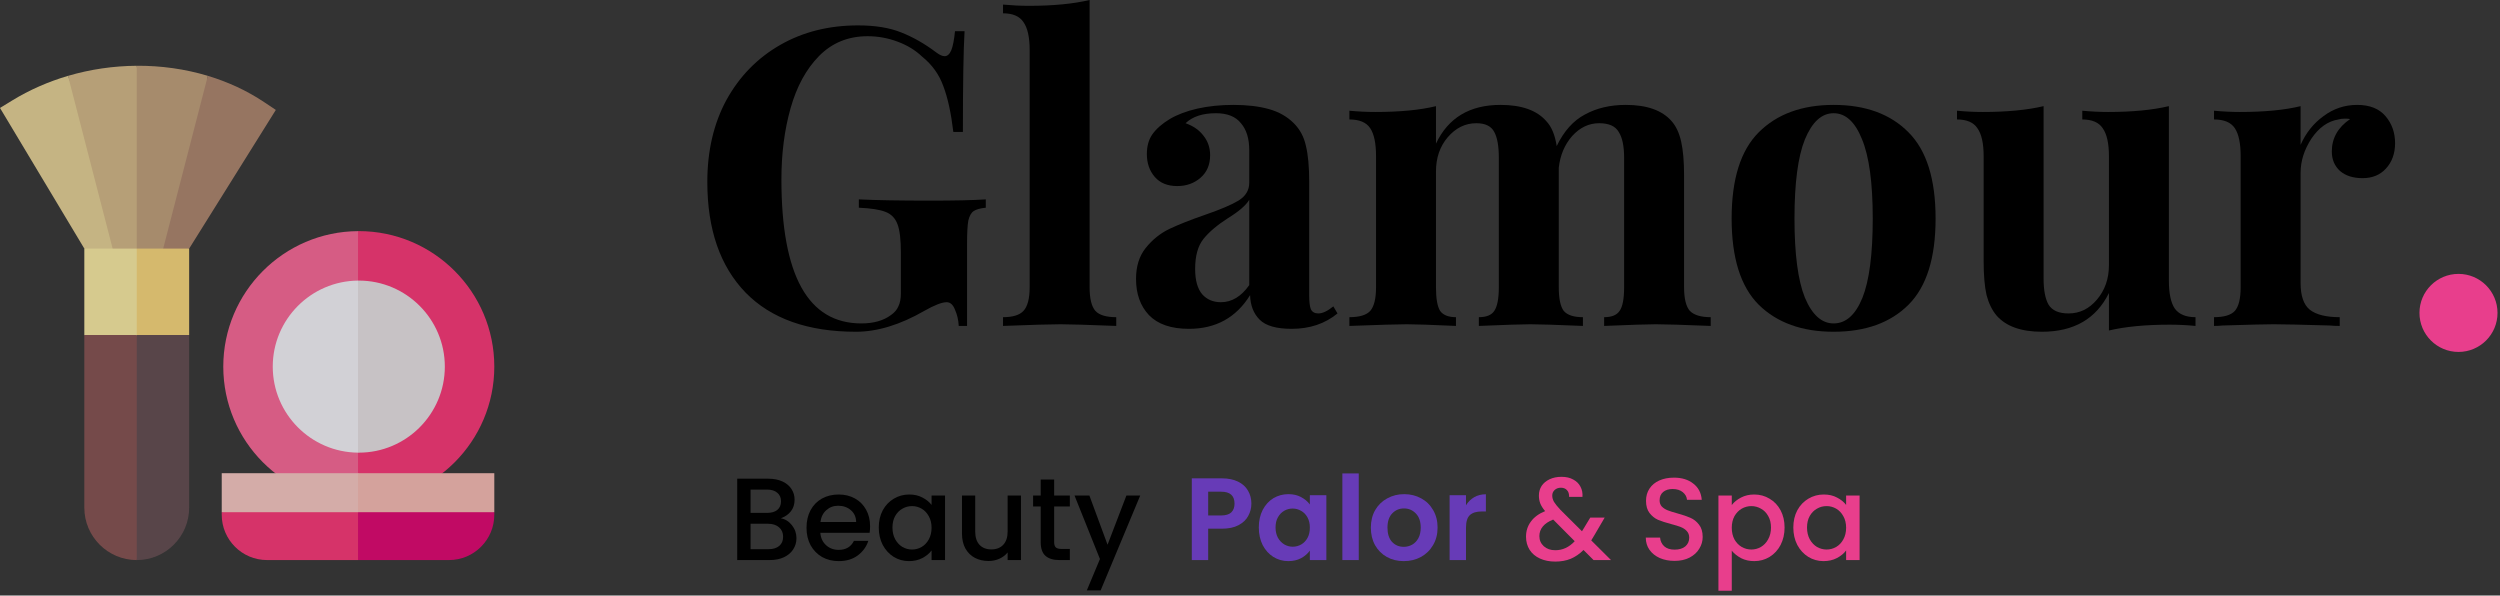 <svg width="361" height="86" viewBox="0 0 361 86" fill="none" xmlns="http://www.w3.org/2000/svg">
<rect x="0" y="0" width="361" height="86" fill="#333333" stroke="none"/>
<path d="M123.895 3.667C126.38 3.667 128.463 4.007 130.146 4.688C131.869 5.37 133.552 6.331 135.195 7.573C135.676 7.934 136.077 8.114 136.398 8.114C136.798 8.114 137.119 7.834 137.359 7.273C137.6 6.672 137.78 5.75 137.9 4.508H139.283C139.122 7.233 139.042 12.082 139.042 19.054H137.66C137.339 16.329 136.858 14.125 136.217 12.442C135.616 10.759 134.594 9.337 133.152 8.175C132.19 7.253 131.008 6.532 129.605 6.011C128.203 5.49 126.76 5.229 125.278 5.229C122.473 5.229 120.129 6.191 118.245 8.114C116.402 9.998 115.04 12.502 114.158 15.628C113.276 18.753 112.836 22.179 112.836 25.906C112.836 39.771 116.682 46.703 124.376 46.703C126.139 46.703 127.562 46.302 128.644 45.501C129.165 45.14 129.525 44.719 129.726 44.239C129.966 43.758 130.086 43.137 130.086 42.375V36.485C130.086 34.602 129.926 33.239 129.605 32.398C129.285 31.516 128.704 30.915 127.862 30.594C127.061 30.274 125.779 30.073 124.016 29.993V28.791C126.5 28.911 129.926 28.971 134.294 28.971C137.86 28.971 140.545 28.911 142.348 28.791V29.993C141.547 30.073 140.966 30.234 140.605 30.474C140.244 30.715 139.984 31.175 139.824 31.857C139.703 32.538 139.643 33.64 139.643 35.163V47.064H138.441C138.401 46.222 138.221 45.441 137.9 44.719C137.62 43.998 137.219 43.638 136.698 43.638C136.017 43.638 134.935 44.058 133.452 44.9C129.966 46.903 126.68 47.905 123.595 47.905C116.662 47.905 111.353 46.022 107.666 42.255C103.98 38.448 102.137 33.119 102.137 26.267C102.137 21.779 103.058 17.832 104.902 14.426C106.785 11.02 109.369 8.375 112.655 6.492C115.941 4.608 119.688 3.667 123.895 3.667Z" fill="black"/>
<path d="M157.339 41.474C157.339 43.117 157.619 44.259 158.18 44.9C158.741 45.501 159.743 45.801 161.186 45.801V47.064C157.018 46.903 154.333 46.823 153.131 46.823C151.769 46.823 149.004 46.903 144.836 47.064V45.801C146.239 45.801 147.221 45.501 147.782 44.9C148.383 44.259 148.683 43.117 148.683 41.474V7.213C148.683 5.37 148.383 4.027 147.782 3.186C147.221 2.344 146.239 1.923 144.836 1.923V0.661C146.119 0.781 147.361 0.841 148.563 0.841C152.049 0.841 154.974 0.561 157.339 0V41.474Z" fill="black"/>
<path d="M171.677 47.484C169.112 47.484 167.189 46.823 165.907 45.501C164.665 44.179 164.043 42.435 164.043 40.272C164.043 38.468 164.504 36.986 165.426 35.824C166.388 34.622 167.53 33.7 168.852 33.059C170.214 32.418 171.937 31.736 174.021 31.015C176.225 30.254 177.828 29.573 178.83 28.971C179.872 28.33 180.392 27.469 180.392 26.387V21.699C180.392 20.016 179.992 18.713 179.19 17.792C178.429 16.83 177.227 16.349 175.584 16.349C173.661 16.349 172.198 16.83 171.196 17.792C172.318 18.192 173.18 18.793 173.781 19.595C174.422 20.396 174.742 21.338 174.742 22.42C174.742 23.782 174.282 24.864 173.36 25.666C172.438 26.467 171.316 26.868 169.994 26.868C168.591 26.868 167.51 26.427 166.748 25.545C165.987 24.664 165.606 23.562 165.606 22.24C165.606 21.118 165.867 20.176 166.388 19.415C166.949 18.613 167.79 17.872 168.912 17.191C169.994 16.549 171.316 16.049 172.879 15.688C174.482 15.327 176.225 15.147 178.108 15.147C180.072 15.147 181.775 15.347 183.218 15.748C184.66 16.149 185.862 16.83 186.824 17.792C187.705 18.673 188.287 19.755 188.567 21.037C188.888 22.32 189.048 24.063 189.048 26.267V42.616C189.048 43.578 189.128 44.259 189.288 44.659C189.489 45.06 189.849 45.261 190.37 45.261C190.971 45.261 191.693 44.92 192.534 44.239L193.135 45.261C191.332 46.743 189.128 47.484 186.523 47.484C184.319 47.484 182.777 47.044 181.895 46.162C181.014 45.281 180.553 44.098 180.513 42.616C178.509 45.862 175.564 47.484 171.677 47.484ZM176.305 43.638C177.868 43.638 179.23 42.816 180.392 41.173V28.851C179.912 29.653 178.89 30.534 177.327 31.496C175.764 32.498 174.582 33.5 173.781 34.501C172.979 35.503 172.579 36.946 172.579 38.829C172.579 40.472 172.919 41.694 173.6 42.496C174.282 43.257 175.183 43.638 176.305 43.638Z" fill="black"/>
<path d="M243.179 41.474C243.179 43.117 243.459 44.259 244.02 44.9C244.621 45.501 245.623 45.801 247.026 45.801V47.064C243.019 46.903 240.374 46.823 239.092 46.823C237.97 46.823 235.485 46.903 231.638 47.064V45.801C232.72 45.801 233.462 45.501 233.862 44.9C234.303 44.299 234.523 43.157 234.523 41.474V22.78C234.523 21.098 234.263 19.855 233.742 19.054C233.261 18.212 232.32 17.792 230.917 17.792C229.434 17.792 228.132 18.413 227.01 19.655C225.928 20.897 225.287 22.42 225.087 24.223V41.474C225.087 43.117 225.327 44.259 225.808 44.9C226.329 45.501 227.251 45.801 228.573 45.801V47.064C224.726 46.903 222.202 46.823 220.999 46.823C219.877 46.823 217.393 46.903 213.546 47.064V45.801C214.628 45.801 215.369 45.501 215.77 44.9C216.211 44.259 216.431 43.117 216.431 41.474V22.78C216.431 21.098 216.211 19.855 215.77 19.054C215.329 18.212 214.468 17.792 213.185 17.792C211.583 17.792 210.2 18.473 209.038 19.835C207.916 21.158 207.355 22.8 207.355 24.764V41.474C207.355 43.117 207.555 44.259 207.956 44.9C208.397 45.501 209.158 45.801 210.24 45.801V47.064C206.714 46.903 204.35 46.823 203.148 46.823C201.946 46.823 199.181 46.903 194.853 47.064V45.801C196.295 45.801 197.297 45.501 197.858 44.9C198.419 44.259 198.7 43.117 198.7 41.474V22.54C198.7 20.697 198.419 19.354 197.858 18.513C197.297 17.671 196.295 17.251 194.853 17.251V15.988C196.135 16.109 197.377 16.169 198.58 16.169C202.146 16.169 205.071 15.888 207.355 15.327V20.737C209.118 17.01 212.224 15.147 216.672 15.147C219.717 15.147 221.921 15.928 223.283 17.491C224.045 18.293 224.546 19.495 224.786 21.098C225.828 18.934 227.19 17.411 228.873 16.529C230.556 15.608 232.52 15.147 234.764 15.147C237.809 15.147 240.013 15.928 241.376 17.491C242.017 18.212 242.478 19.194 242.758 20.436C243.039 21.679 243.179 23.301 243.179 25.305V41.474Z" fill="black"/>
<path d="M264.774 15.147C269.382 15.147 272.988 16.469 275.593 19.114C278.198 21.719 279.5 25.866 279.5 31.556C279.5 37.246 278.198 41.394 275.593 43.998C272.988 46.603 269.382 47.905 264.774 47.905C260.206 47.905 256.599 46.603 253.954 43.998C251.35 41.394 250.047 37.246 250.047 31.556C250.047 25.866 251.35 21.719 253.954 19.114C256.599 16.469 260.206 15.147 264.774 15.147ZM264.774 16.349C263.051 16.349 261.668 17.611 260.626 20.136C259.624 22.62 259.124 26.427 259.124 31.556C259.124 36.685 259.624 40.492 260.626 42.976C261.668 45.461 263.051 46.703 264.774 46.703C266.537 46.703 267.919 45.481 268.921 43.036C269.923 40.552 270.424 36.725 270.424 31.556C270.424 26.387 269.903 22.56 268.861 20.076C267.859 17.591 266.497 16.349 264.774 16.349Z" fill="black"/>
<path d="M313.186 40.512C313.186 42.355 313.466 43.698 314.027 44.539C314.628 45.381 315.63 45.801 317.032 45.801V47.064C315.79 46.944 314.548 46.883 313.306 46.883C309.82 46.883 306.894 47.164 304.53 47.725V42.315C302.687 46.042 299.461 47.905 294.853 47.905C291.848 47.905 289.664 47.124 288.301 45.561C287.66 44.8 287.179 43.818 286.859 42.616C286.578 41.374 286.438 39.751 286.438 37.747V22.54C286.438 20.697 286.137 19.354 285.536 18.513C284.975 17.671 283.994 17.251 282.591 17.251V15.988C283.833 16.109 285.076 16.169 286.318 16.169C289.804 16.169 292.729 15.888 295.093 15.327V40.212C295.093 41.895 295.334 43.157 295.815 43.998C296.336 44.84 297.297 45.261 298.7 45.261C300.303 45.261 301.665 44.599 302.787 43.277C303.949 41.914 304.53 40.252 304.53 38.288V22.54C304.53 20.697 304.23 19.354 303.629 18.513C303.068 17.671 302.086 17.251 300.683 17.251V15.988C301.966 16.109 303.208 16.169 304.41 16.169C307.896 16.169 310.821 15.888 313.186 15.327V40.512Z" fill="black"/>
<path d="M340.381 15.147C342.184 15.147 343.546 15.688 344.468 16.77C345.39 17.852 345.85 19.154 345.85 20.677C345.85 22.159 345.41 23.382 344.528 24.343C343.686 25.265 342.564 25.726 341.162 25.726C339.8 25.726 338.718 25.385 337.916 24.704C337.115 23.983 336.714 23.041 336.714 21.879C336.714 19.956 337.596 18.393 339.359 17.191C339.199 17.151 338.958 17.131 338.638 17.131C338.237 17.131 337.916 17.171 337.676 17.251C336.153 17.491 334.851 18.413 333.769 20.016C332.727 21.618 332.206 23.261 332.206 24.944V40.873C332.206 42.716 332.647 43.998 333.528 44.719C334.45 45.441 335.893 45.801 337.856 45.801V47.064C337.295 47.064 336.834 47.044 336.474 47.004C332.386 46.883 329.662 46.823 328.299 46.823C327.217 46.823 324.753 46.883 320.906 47.004C320.585 47.044 320.185 47.064 319.704 47.064V45.801C321.146 45.801 322.148 45.501 322.709 44.9C323.27 44.259 323.551 43.117 323.551 41.474V22.54C323.551 20.697 323.27 19.354 322.709 18.513C322.148 17.671 321.146 17.251 319.704 17.251V15.988C320.986 16.109 322.228 16.169 323.43 16.169C326.997 16.169 329.922 15.888 332.206 15.327V20.917C332.967 19.194 334.069 17.812 335.512 16.77C336.955 15.688 338.577 15.147 340.381 15.147Z" fill="black"/>
<path d="M112.744 74.838C113.375 74.951 113.91 75.283 114.35 75.835C114.789 76.388 115.009 77.013 115.009 77.712C115.009 78.309 114.851 78.85 114.536 79.335C114.231 79.808 113.786 80.186 113.2 80.467C112.614 80.738 111.932 80.873 111.155 80.873H106.455V69.124H110.935C111.735 69.124 112.423 69.259 112.997 69.53C113.572 69.8 114.006 70.166 114.299 70.629C114.592 71.079 114.739 71.587 114.739 72.15C114.739 72.826 114.558 73.39 114.198 73.841C113.837 74.291 113.352 74.624 112.744 74.838ZM108.382 74.06H110.766C111.397 74.06 111.887 73.919 112.237 73.638C112.597 73.345 112.778 72.928 112.778 72.387C112.778 71.857 112.597 71.446 112.237 71.153C111.887 70.848 111.397 70.696 110.766 70.696H108.382V74.06ZM110.986 79.301C111.639 79.301 112.152 79.143 112.524 78.828C112.896 78.512 113.082 78.072 113.082 77.509C113.082 76.934 112.885 76.478 112.49 76.14C112.096 75.802 111.572 75.632 110.918 75.632H108.382V79.301H110.986Z" fill="black"/>
<path d="M125.64 75.987C125.64 76.337 125.618 76.652 125.573 76.934H118.456C118.512 77.678 118.788 78.275 119.284 78.726C119.78 79.177 120.389 79.402 121.11 79.402C122.147 79.402 122.879 78.968 123.307 78.101H125.387C125.105 78.957 124.592 79.662 123.848 80.214C123.116 80.755 122.203 81.025 121.11 81.025C120.219 81.025 119.419 80.828 118.709 80.433C118.011 80.028 117.458 79.464 117.053 78.743C116.658 78.01 116.461 77.165 116.461 76.207C116.461 75.249 116.652 74.41 117.036 73.688C117.43 72.956 117.977 72.392 118.675 71.998C119.385 71.603 120.197 71.406 121.11 71.406C121.989 71.406 122.772 71.598 123.46 71.981C124.147 72.364 124.682 72.905 125.066 73.604C125.449 74.291 125.64 75.086 125.64 75.987ZM123.629 75.379C123.617 74.669 123.364 74.1 122.868 73.671C122.372 73.243 121.758 73.029 121.025 73.029C120.36 73.029 119.791 73.243 119.318 73.671C118.845 74.088 118.563 74.658 118.473 75.379H123.629Z" fill="black"/>
<path d="M126.894 76.173C126.894 75.238 127.086 74.41 127.469 73.688C127.864 72.967 128.393 72.409 129.058 72.015C129.735 71.609 130.478 71.406 131.29 71.406C132.022 71.406 132.659 71.553 133.2 71.846C133.752 72.127 134.192 72.483 134.519 72.911V71.558H136.463V80.873H134.519V79.487C134.192 79.926 133.747 80.293 133.183 80.586C132.62 80.879 131.977 81.025 131.256 81.025C130.456 81.025 129.723 80.822 129.058 80.417C128.393 80 127.864 79.425 127.469 78.692C127.086 77.948 126.894 77.109 126.894 76.173ZM134.519 76.207C134.519 75.565 134.383 75.007 134.113 74.534C133.854 74.06 133.51 73.7 133.082 73.452C132.653 73.204 132.191 73.08 131.696 73.08C131.2 73.08 130.738 73.204 130.309 73.452C129.881 73.688 129.532 74.043 129.261 74.517C129.002 74.979 128.872 75.531 128.872 76.173C128.872 76.816 129.002 77.379 129.261 77.864C129.532 78.349 129.881 78.721 130.309 78.98C130.749 79.228 131.211 79.352 131.696 79.352C132.191 79.352 132.653 79.228 133.082 78.98C133.51 78.732 133.854 78.371 134.113 77.898C134.383 77.413 134.519 76.85 134.519 76.207Z" fill="black"/>
<path d="M147.43 71.558V80.873H145.502V79.774C145.198 80.157 144.798 80.462 144.302 80.687C143.818 80.901 143.299 81.008 142.747 81.008C142.014 81.008 141.355 80.856 140.769 80.552C140.194 80.248 139.738 79.797 139.4 79.199C139.073 78.602 138.91 77.881 138.91 77.036V71.558H140.82V76.748C140.82 77.582 141.028 78.225 141.445 78.675C141.862 79.115 142.431 79.335 143.153 79.335C143.874 79.335 144.443 79.115 144.86 78.675C145.288 78.225 145.502 77.582 145.502 76.748V71.558H147.43Z" fill="black"/>
<path d="M152.221 73.13V78.287C152.221 78.636 152.3 78.889 152.457 79.047C152.627 79.194 152.908 79.267 153.303 79.267H154.486V80.873H152.965C152.097 80.873 151.432 80.67 150.97 80.264C150.508 79.859 150.277 79.199 150.277 78.287V73.13H149.178V71.558H150.277V69.242H152.221V71.558H154.486V73.13H152.221Z" fill="black"/>
<path d="M164.647 71.558L158.933 85.251H156.938L158.832 80.721L155.163 71.558H157.31L159.931 78.659L162.652 71.558H164.647Z" fill="black"/>
<path d="M180.7 72.725C180.7 73.356 180.548 73.948 180.244 74.5C179.951 75.052 179.483 75.497 178.84 75.835C178.209 76.173 177.409 76.343 176.44 76.343H174.462V80.873H172.095V69.073H176.44C177.353 69.073 178.13 69.231 178.773 69.547C179.415 69.862 179.894 70.296 180.21 70.848C180.537 71.401 180.7 72.026 180.7 72.725ZM176.339 74.432C176.992 74.432 177.477 74.286 177.792 73.993C178.108 73.688 178.266 73.266 178.266 72.725C178.266 71.575 177.623 71.001 176.339 71.001H174.462V74.432H176.339Z" fill="#673BB7"/>
<path d="M181.772 76.156C181.772 75.21 181.958 74.37 182.33 73.638C182.713 72.905 183.226 72.342 183.868 71.947C184.522 71.553 185.249 71.356 186.049 71.356C186.747 71.356 187.356 71.496 187.874 71.778C188.404 72.06 188.827 72.415 189.142 72.843V71.508H191.526V80.873H189.142V79.504C188.838 79.943 188.415 80.309 187.874 80.603C187.345 80.884 186.731 81.025 186.032 81.025C185.243 81.025 184.522 80.822 183.868 80.417C183.226 80.011 182.713 79.442 182.33 78.709C181.958 77.965 181.772 77.115 181.772 76.156ZM189.142 76.19C189.142 75.616 189.03 75.125 188.804 74.72C188.579 74.303 188.275 73.987 187.891 73.773C187.508 73.547 187.097 73.435 186.657 73.435C186.218 73.435 185.812 73.542 185.44 73.756C185.068 73.97 184.764 74.286 184.527 74.703C184.302 75.108 184.189 75.593 184.189 76.156C184.189 76.72 184.302 77.216 184.527 77.644C184.764 78.061 185.068 78.382 185.44 78.608C185.823 78.833 186.229 78.946 186.657 78.946C187.097 78.946 187.508 78.839 187.891 78.625C188.275 78.399 188.579 78.084 188.804 77.678C189.03 77.261 189.142 76.765 189.142 76.19Z" fill="#673BB7"/>
<path d="M196.204 68.363V80.873H193.837V68.363H196.204Z" fill="#673BB7"/>
<path d="M202.701 81.025C201.8 81.025 200.988 80.828 200.267 80.433C199.546 80.028 198.976 79.459 198.559 78.726C198.154 77.993 197.951 77.148 197.951 76.19C197.951 75.232 198.159 74.387 198.576 73.655C199.005 72.922 199.585 72.359 200.318 71.964C201.05 71.558 201.867 71.356 202.769 71.356C203.67 71.356 204.487 71.558 205.22 71.964C205.953 72.359 206.527 72.922 206.944 73.655C207.373 74.387 207.587 75.232 207.587 76.19C207.587 77.148 207.367 77.993 206.927 78.726C206.499 79.459 205.913 80.028 205.169 80.433C204.437 80.828 203.614 81.025 202.701 81.025ZM202.701 78.963C203.129 78.963 203.53 78.861 203.901 78.659C204.285 78.444 204.589 78.129 204.814 77.712C205.04 77.295 205.152 76.788 205.152 76.19C205.152 75.3 204.916 74.618 204.442 74.145C203.98 73.66 203.411 73.418 202.735 73.418C202.059 73.418 201.49 73.66 201.028 74.145C200.577 74.618 200.351 75.3 200.351 76.19C200.351 77.081 200.571 77.768 201.011 78.253C201.461 78.726 202.025 78.963 202.701 78.963Z" fill="#673BB7"/>
<path d="M211.69 72.962C211.994 72.466 212.388 72.077 212.873 71.795C213.369 71.513 213.932 71.372 214.563 71.372V73.857H213.938C213.194 73.857 212.631 74.032 212.247 74.382C211.875 74.731 211.69 75.339 211.69 76.207V80.873H209.323V71.508H211.69V72.962Z" fill="#673BB7"/>
<path d="M230.112 80.873L228.658 79.419C228.094 79.983 227.48 80.405 226.815 80.687C226.15 80.957 225.406 81.093 224.584 81.093C223.75 81.093 223.012 80.946 222.369 80.653C221.727 80.36 221.231 79.943 220.881 79.402C220.532 78.85 220.357 78.213 220.357 77.492C220.357 76.681 220.588 75.959 221.051 75.328C221.513 74.686 222.2 74.179 223.113 73.807C222.786 73.412 222.555 73.046 222.42 72.708C222.285 72.359 222.217 71.975 222.217 71.558C222.217 71.04 222.347 70.578 222.606 70.172C222.876 69.766 223.259 69.445 223.755 69.209C224.251 68.972 224.826 68.853 225.48 68.853C226.145 68.853 226.708 68.983 227.17 69.242C227.644 69.49 227.993 69.834 228.218 70.273C228.455 70.713 228.551 71.203 228.506 71.744H226.578C226.59 71.327 226.488 71.006 226.274 70.781C226.06 70.544 225.767 70.426 225.395 70.426C225.023 70.426 224.719 70.538 224.482 70.764C224.257 70.978 224.144 71.243 224.144 71.558C224.144 71.863 224.229 72.167 224.398 72.471C224.578 72.764 224.888 73.147 225.328 73.621L228.438 76.714L229.638 74.737H231.718L230.196 77.34L229.774 78.033L232.63 80.873H230.112ZM224.584 79.453C225.643 79.453 226.578 79.019 227.39 78.151L224.279 75.024C222.95 75.554 222.285 76.354 222.285 77.424C222.285 77.999 222.499 78.484 222.927 78.878C223.355 79.261 223.907 79.453 224.584 79.453Z" fill="#E83E8C"/>
<path d="M241.81 80.991C241.021 80.991 240.311 80.856 239.68 80.585C239.049 80.304 238.553 79.909 238.192 79.402C237.832 78.895 237.651 78.303 237.651 77.627H239.714C239.759 78.134 239.956 78.551 240.305 78.878C240.666 79.205 241.168 79.368 241.81 79.368C242.475 79.368 242.993 79.21 243.365 78.895C243.737 78.568 243.923 78.151 243.923 77.644C243.923 77.249 243.805 76.928 243.568 76.68C243.343 76.432 243.055 76.241 242.706 76.106C242.368 75.97 241.895 75.824 241.286 75.666C240.52 75.463 239.894 75.26 239.409 75.058C238.936 74.843 238.53 74.516 238.192 74.077C237.854 73.638 237.685 73.051 237.685 72.319C237.685 71.643 237.854 71.051 238.192 70.544C238.53 70.037 239.004 69.648 239.612 69.377C240.221 69.107 240.925 68.972 241.725 68.972C242.864 68.972 243.794 69.259 244.515 69.834C245.247 70.397 245.653 71.175 245.732 72.167H243.602C243.568 71.739 243.365 71.372 242.993 71.068C242.621 70.764 242.131 70.612 241.523 70.612C240.97 70.612 240.52 70.752 240.17 71.034C239.821 71.316 239.646 71.722 239.646 72.251C239.646 72.612 239.753 72.911 239.967 73.147C240.193 73.373 240.475 73.553 240.813 73.688C241.151 73.823 241.613 73.97 242.199 74.128C242.976 74.342 243.608 74.556 244.092 74.77C244.588 74.984 245.005 75.317 245.343 75.767C245.693 76.207 245.867 76.799 245.867 77.543C245.867 78.14 245.704 78.703 245.377 79.233C245.061 79.763 244.594 80.191 243.974 80.518C243.365 80.833 242.644 80.991 241.81 80.991Z" fill="#E83E8C"/>
<path d="M250.068 72.927C250.395 72.499 250.84 72.139 251.404 71.846C251.967 71.552 252.604 71.406 253.314 71.406C254.126 71.406 254.864 71.609 255.529 72.015C256.205 72.409 256.735 72.967 257.118 73.688C257.501 74.409 257.693 75.238 257.693 76.173C257.693 77.109 257.501 77.948 257.118 78.692C256.735 79.425 256.205 79.999 255.529 80.416C254.864 80.822 254.126 81.025 253.314 81.025C252.604 81.025 251.973 80.884 251.421 80.602C250.869 80.309 250.418 79.949 250.068 79.52V85.302H248.141V71.558H250.068V72.927ZM255.732 76.173C255.732 75.531 255.596 74.979 255.326 74.516C255.067 74.043 254.717 73.688 254.278 73.451C253.85 73.204 253.387 73.08 252.892 73.08C252.407 73.08 251.945 73.204 251.505 73.451C251.077 73.7 250.728 74.06 250.457 74.533C250.198 75.007 250.068 75.565 250.068 76.207C250.068 76.849 250.198 77.413 250.457 77.898C250.728 78.371 251.077 78.731 251.505 78.98C251.945 79.227 252.407 79.351 252.892 79.351C253.387 79.351 253.85 79.227 254.278 78.98C254.717 78.72 255.067 78.348 255.326 77.864C255.596 77.379 255.732 76.816 255.732 76.173Z" fill="#E83E8C"/>
<path d="M258.956 76.173C258.956 75.238 259.148 74.409 259.531 73.688C259.925 72.967 260.455 72.409 261.12 72.015C261.796 71.609 262.54 71.406 263.351 71.406C264.084 71.406 264.721 71.552 265.262 71.846C265.814 72.127 266.253 72.482 266.58 72.911V71.558H268.524V80.873H266.58V79.487C266.253 79.926 265.808 80.292 265.245 80.585C264.681 80.879 264.039 81.025 263.317 81.025C262.517 81.025 261.785 80.822 261.12 80.416C260.455 79.999 259.925 79.425 259.531 78.692C259.148 77.948 258.956 77.109 258.956 76.173ZM266.58 76.207C266.58 75.565 266.445 75.007 266.174 74.533C265.915 74.06 265.571 73.7 265.143 73.451C264.715 73.204 264.253 73.08 263.757 73.08C263.261 73.08 262.799 73.204 262.371 73.451C261.943 73.688 261.593 74.043 261.323 74.516C261.063 74.979 260.934 75.531 260.934 76.173C260.934 76.816 261.063 77.379 261.323 77.864C261.593 78.348 261.943 78.72 262.371 78.98C262.81 79.227 263.272 79.351 263.757 79.351C264.253 79.351 264.715 79.227 265.143 78.98C265.571 78.731 265.915 78.371 266.174 77.898C266.445 77.413 266.58 76.849 266.58 76.207Z" fill="#E83E8C"/>
<path d="M360.641 45.185C360.641 48.297 358.118 50.82 355.006 50.82C351.894 50.82 349.371 48.297 349.371 45.185C349.371 42.073 351.894 39.55 355.006 39.55C358.118 39.55 360.641 42.073 360.641 45.185Z" fill="#E83E8C"/>
<g opacity="0.8" clip-path="url(#clip0)">
<path d="M1.739 14.523L0 15.589L12.177 35.898L16.901 38.359L15.029 24.341L9.818 10.955C6.99 11.787 4.263 12.976 1.739 14.523Z" fill="#EAD597"/>
<path d="M19.745 9.498C16.404 9.52 13.045 10.005 9.818 10.955L16.901 38.358L19.745 39.84L21.573 24.002L19.745 9.498Z" fill="#D7BA88"/>
<path d="M19.746 9.497V39.839L22.935 38.326L28.207 25.216L30.011 10.95C26.722 9.959 23.243 9.474 19.746 9.497Z" fill="#C3A17B"/>
<path d="M39.828 15.875L38.169 14.765C35.677 13.098 32.918 11.826 30.011 10.95L22.935 38.326L27.315 35.897L39.828 15.875Z" fill="#AF866D"/>
<path d="M12.177 35.898V48.371L19.746 52.272L22.125 42.603L19.746 35.898H12.177Z" fill="#FFF0A5"/>
<path d="M19.746 35.898V52.272L27.315 48.371V35.898H19.746Z" fill="#FEDB7C"/>
<path d="M12.177 48.371V73.304C12.177 77.477 15.572 80.873 19.746 80.873L22.935 64.422L19.746 48.371H12.177Z" fill="#865050"/>
<path d="M19.746 48.371V80.873C23.919 80.873 27.315 77.477 27.315 73.304V48.371H19.746Z" fill="#624A4F"/>
<path d="M32.242 52.942C32.242 63.694 40.959 72.447 51.697 72.508L56.019 54.086L51.697 33.376C40.959 33.437 32.242 42.19 32.242 52.942Z" fill="#FF6699"/>
<path d="M51.81 33.373C51.772 33.373 51.735 33.374 51.697 33.374V72.506C51.735 72.506 51.772 72.508 51.81 72.508C62.599 72.508 71.377 63.73 71.377 52.94C71.377 42.151 62.599 33.373 51.81 33.373Z" fill="#FF3377"/>
<path d="M39.385 52.941C39.385 59.754 44.898 65.303 51.697 65.363L56.019 52.941L51.697 40.518C44.898 40.578 39.385 46.127 39.385 52.941Z" fill="#FAF9FF"/>
<path d="M32.018 73.958V74.333C32.018 77.939 34.951 80.872 38.557 80.872H51.697L54.69 77.031L51.697 72.233L32.018 73.958Z" fill="#FF3377"/>
<path d="M52.509 72.162L51.697 72.233V80.872H64.838C68.444 80.872 71.377 77.939 71.377 74.333V73.957L52.509 72.162Z" fill="#E50070"/>
<path d="M32.018 68.326V73.959H51.697L54.69 71.142L51.697 68.326H32.018Z" fill="#FDCBC5"/>
<path d="M51.697 68.326H71.377V73.959H51.697V68.326Z" fill="#FDBEB6"/>
<path d="M51.81 40.516C51.772 40.516 51.735 40.517 51.697 40.517V65.363C51.735 65.363 51.772 65.364 51.81 65.364C58.66 65.364 64.234 59.791 64.234 52.94C64.234 46.089 58.66 40.516 51.81 40.516Z" fill="#ECE6EA"/>
</g>
<defs>
<clipPath id="clip0">
<rect width="71.377" height="71.377" fill="white" transform="translate(0 9.496)"/>
</clipPath>
</defs>
</svg>
